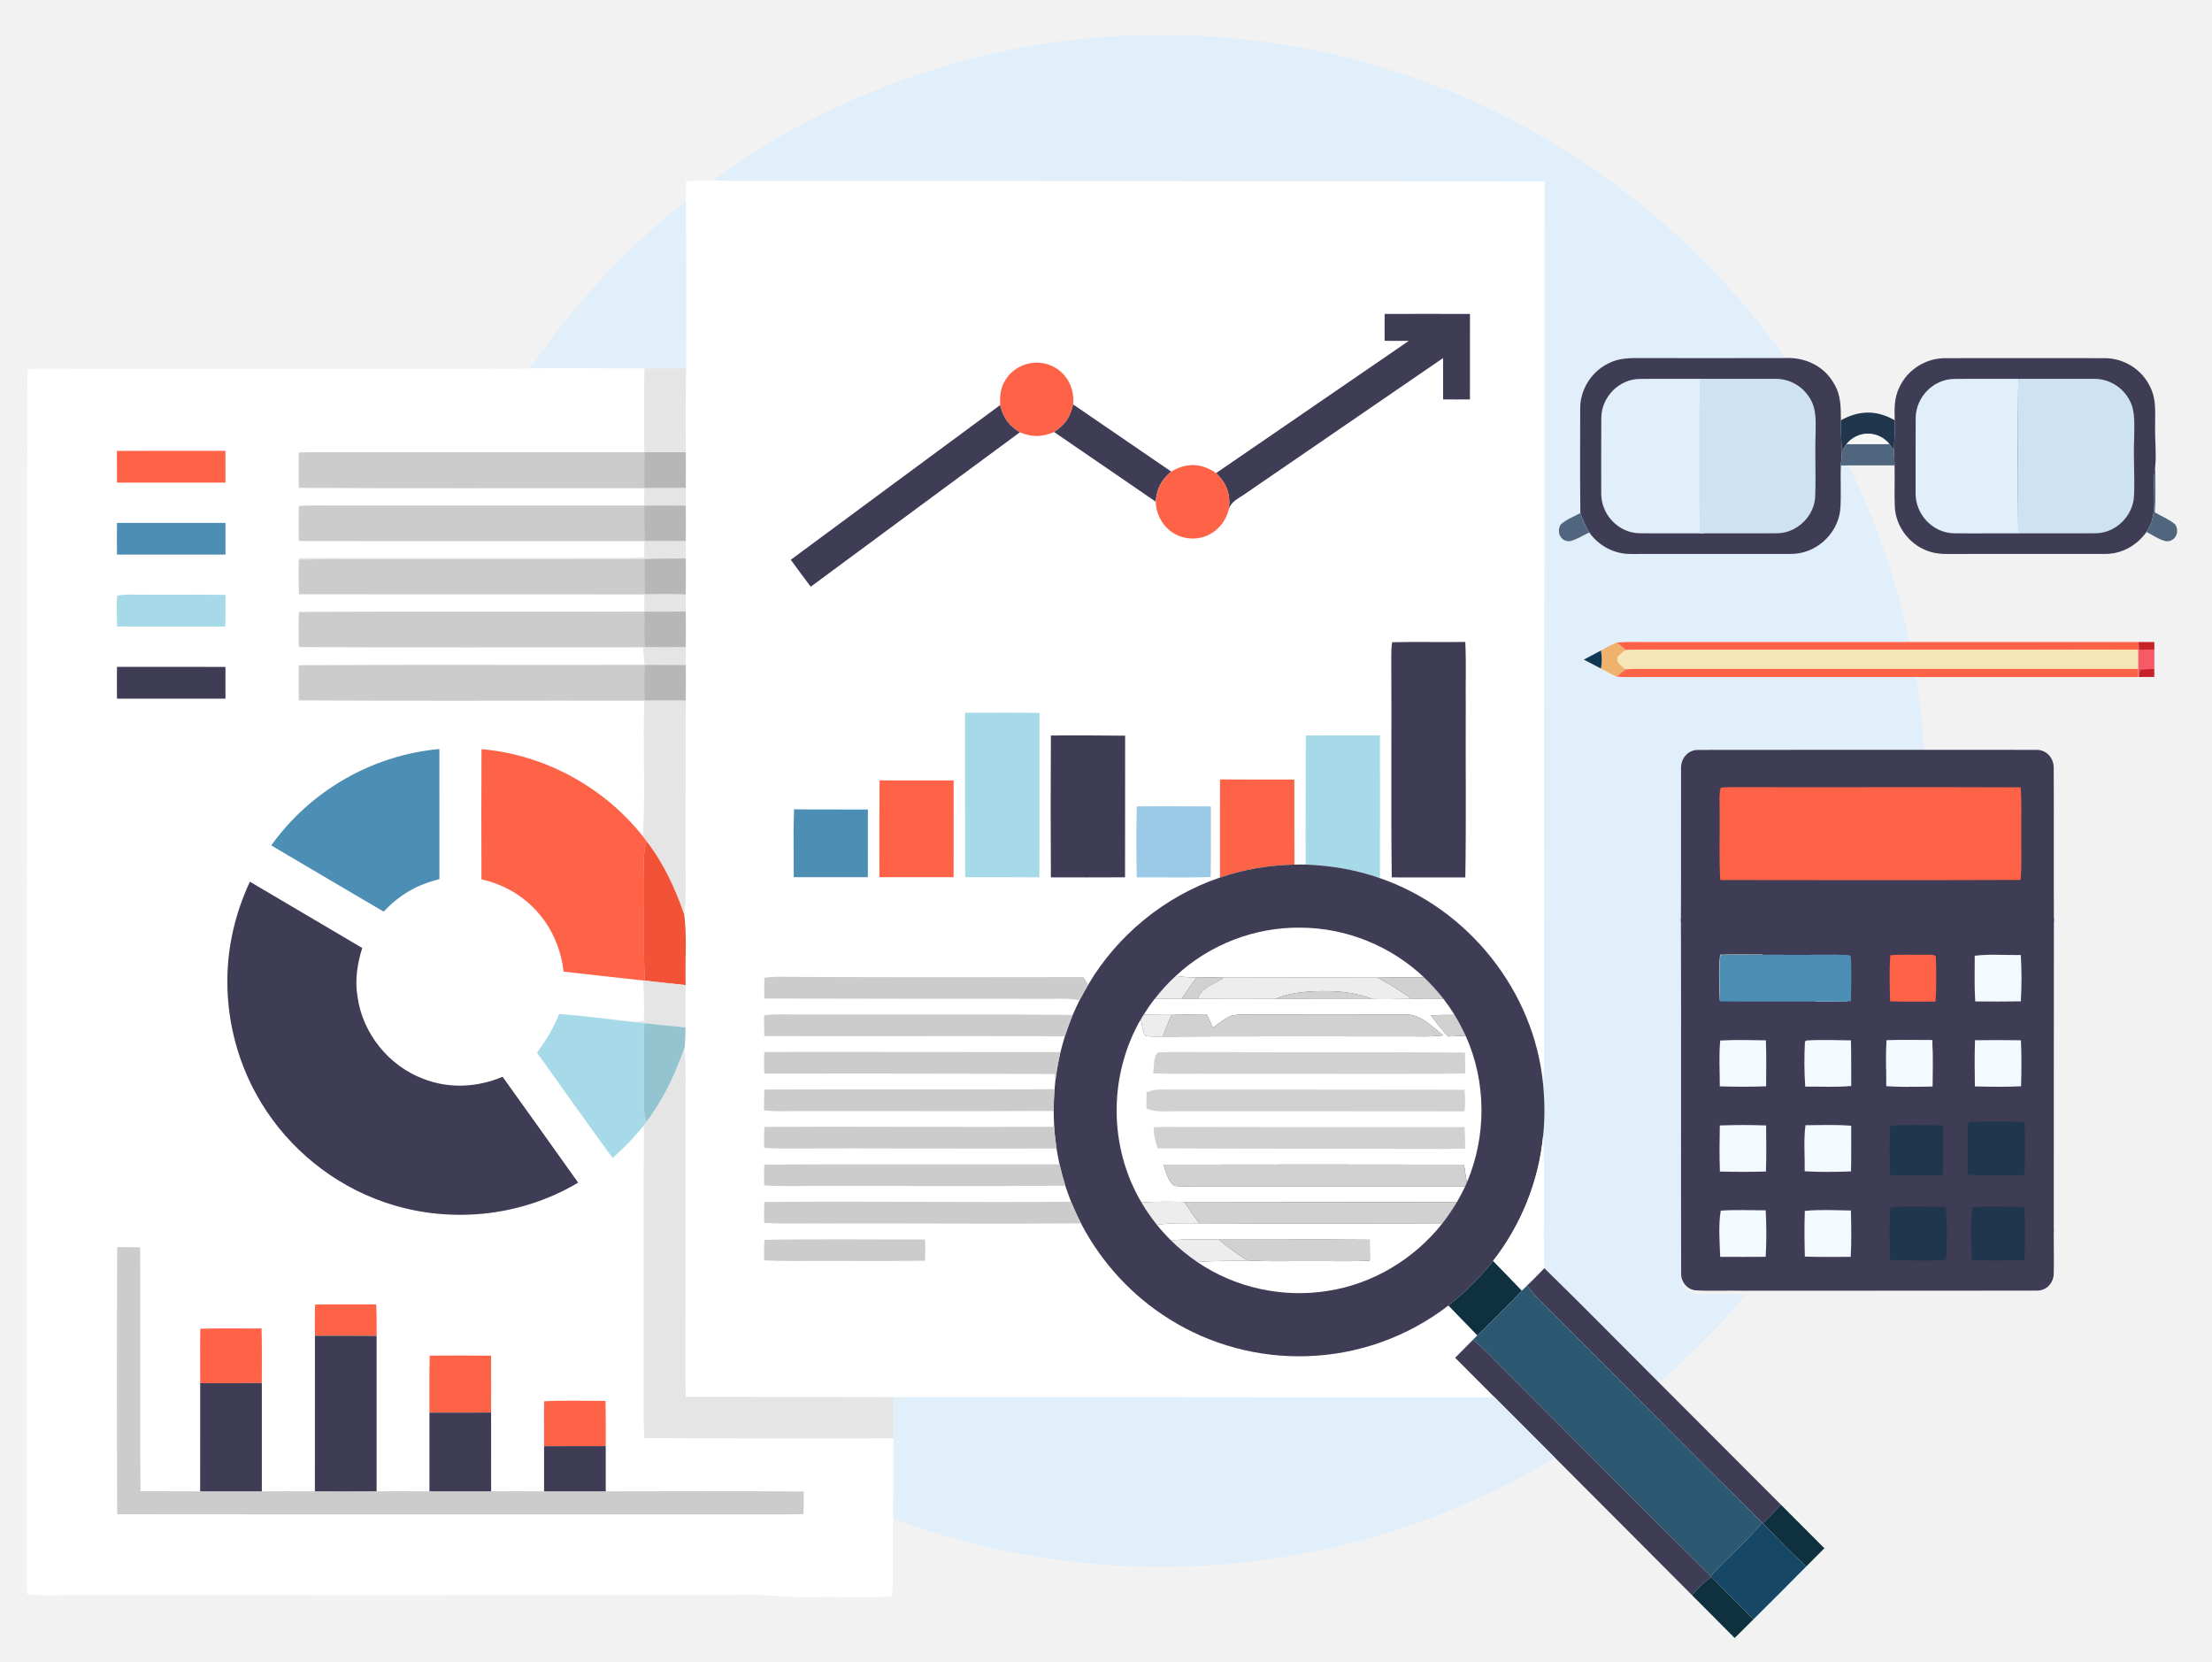 <?xml version="1.0" encoding="UTF-8"?>
<svg xmlns="http://www.w3.org/2000/svg" xmlns:xlink="http://www.w3.org/1999/xlink" width="201pt" height="151pt" viewBox="0 0 201 151" version="1.1">
<g id="surface1">
<rect x="0" y="0" width="201" height="151" style="fill:rgb(94.902%,94.902%,94.902%);fill-opacity:1;stroke:none;"/>
<path style=" stroke:none;fill-rule:nonzero;fill:rgb(88.235%,93.725%,98.039%);fill-opacity:1;" d="M 105.02 3.18 C 115.184 3.082 125.355 5.258 134.586 9.531 C 145.59 14.605 155.219 22.613 162.215 32.527 C 158.047 32.543 153.879 32.531 149.711 32.531 C 148.602 32.543 147.43 32.438 146.395 32.902 C 144.688 33.613 143.551 35.344 143.59 37.195 C 143.586 40.336 143.566 43.477 143.605 46.613 C 143.012 46.922 142.324 47.199 141.82 47.648 C 141.41 48.312 141.793 49.211 142.629 49.172 C 143.254 49.031 143.832 48.645 144.414 48.375 C 145.297 49.613 146.719 50.359 148.242 50.328 C 153.047 50.32 157.855 50.328 162.66 50.324 C 164.914 50.375 166.938 48.609 167.215 46.371 C 167.332 45.02 167.215 43.645 167.277 42.289 C 167.52 42.285 167.766 42.281 168.008 42.281 C 170.48 47.387 172.34 52.777 173.504 58.328 C 165.57 58.328 157.641 58.324 149.711 58.328 C 148.766 58.332 147.836 58.289 146.91 58.375 C 146.414 58.559 145.949 58.852 145.477 59.094 C 144.957 59.371 144.438 59.645 143.918 59.926 C 144.438 60.195 144.957 60.465 145.477 60.738 C 145.945 60.988 146.414 61.254 146.895 61.477 C 147.754 61.531 148.598 61.508 149.469 61.508 C 157.68 61.508 165.891 61.508 174.105 61.508 C 174.445 63.703 174.703 65.906 174.852 68.121 C 168.035 68.129 161.152 68.113 154.348 68.129 C 153.426 68.105 152.742 68.832 152.754 69.742 C 152.738 74.297 152.766 78.871 152.742 83.43 C 152.781 94.266 152.734 105.168 152.762 116.008 C 152.742 116.773 153.324 117.48 154.098 117.547 C 155.605 117.633 157.129 117.547 158.641 117.586 C 156.266 120.531 153.547 123.078 150.773 125.633 C 147.293 122.164 143.848 118.645 140.332 115.215 C 140.203 111.203 140.41 107.18 140.223 103.172 C 140.387 101.578 140.371 100.098 140.219 98.508 C 140.242 98.141 140.273 97.777 140.289 97.41 C 140.34 80.914 140.293 64.457 140.332 47.969 C 140.348 37.477 140.309 26.98 140.355 16.488 C 126.539 16.449 112.73 16.48 98.914 16.461 C 88.574 16.43 78.234 16.457 67.895 16.445 C 66.855 16.457 65.82 16.473 64.785 16.379 C 76.387 7.898 90.656 3.227 105.02 3.18 Z M 105.02 3.18 "/>
<path style=" stroke:none;fill-rule:nonzero;fill:rgb(100%,100%,100%);fill-opacity:1;" d="M 64.785 16.379 C 65.82 16.473 66.855 16.457 67.895 16.445 C 78.234 16.457 88.574 16.43 98.914 16.461 C 112.73 16.48 126.539 16.449 140.355 16.488 C 140.309 26.98 140.348 37.477 140.332 47.969 C 140.293 64.457 140.34 80.914 140.289 97.41 C 140.273 97.777 140.242 98.141 140.219 98.508 C 139.414 90.031 133.398 82.535 125.383 79.777 C 125.402 75.457 125.398 71.133 125.387 66.812 C 123.145 66.812 120.902 66.809 118.66 66.816 C 118.664 70.727 118.629 74.637 118.641 78.547 C 118.301 78.539 117.961 78.539 117.625 78.547 C 117.605 75.977 117.625 73.398 117.613 70.824 C 115.363 70.812 113.113 70.832 110.863 70.812 C 110.848 73.785 110.867 76.754 110.859 79.723 C 105.891 81.406 101.551 84.934 98.887 89.453 C 98.742 89.223 98.602 88.992 98.457 88.766 C 89.898 88.785 81.336 88.789 72.781 88.754 C 71.641 88.773 70.559 88.672 69.465 88.832 C 69.441 89.461 69.453 90.082 69.453 90.711 C 78.137 90.719 86.812 90.75 95.492 90.738 C 96.367 90.719 97.23 90.699 98.094 90.875 C 97.879 91.316 97.668 91.754 97.477 92.207 C 89.41 92.125 81.336 92.188 73.27 92.168 C 71.996 92.199 70.703 92.086 69.441 92.238 C 69.426 92.867 69.438 93.496 69.453 94.125 C 78.555 94.152 87.66 94.105 96.766 94.145 C 96.621 94.621 96.484 95.098 96.363 95.582 C 87.398 95.602 78.422 95.547 69.457 95.574 C 69.426 96.227 69.438 96.871 69.453 97.523 C 78.242 97.535 87.059 97.527 95.844 97.57 L 95.902 98.168 C 95.875 98.434 95.852 98.699 95.824 98.961 C 87.043 98.996 78.242 98.945 69.461 98.988 C 69.43 99.613 69.434 100.242 69.426 100.871 C 70.141 100.945 70.84 100.969 71.559 100.941 C 79.621 100.926 87.684 100.965 95.746 100.926 C 95.746 101.406 95.766 101.891 95.793 102.375 C 87.016 102.422 78.23 102.324 69.457 102.387 C 69.426 103.016 69.434 103.652 69.438 104.281 C 70.062 104.32 70.688 104.348 71.316 104.34 C 79.547 104.301 87.773 104.379 96.004 104.34 C 96.078 104.82 96.176 105.301 96.277 105.777 C 87.344 105.805 78.387 105.75 69.457 105.805 C 69.426 106.434 69.434 107.055 69.438 107.684 C 71.113 107.801 72.809 107.723 74.488 107.742 C 81.926 107.727 89.367 107.781 96.801 107.719 C 96.961 108.211 97.141 108.695 97.328 109.176 C 88.043 109.25 78.73 109.117 69.453 109.199 C 69.426 109.836 69.434 110.461 69.441 111.098 C 71.363 111.203 73.297 111.125 75.223 111.148 C 82.891 111.121 90.559 111.203 98.227 111.137 C 100.078 114.703 102.883 117.75 106.297 119.863 C 109.988 122.176 114.344 123.34 118.695 123.207 C 123.363 123.086 127.918 121.461 131.613 118.605 C 132.492 119.512 133.367 120.414 134.242 121.32 C 134.113 121.449 133.984 121.582 133.855 121.711 C 133.312 122.258 132.773 122.812 132.227 123.355 C 133.414 124.543 134.598 125.73 135.785 126.918 C 134.891 126.961 134 126.957 133.105 126.953 C 115.793 126.961 98.496 126.91 81.18 126.938 C 74.895 126.906 68.609 126.926 62.324 126.914 C 62.238 125.559 62.285 124.211 62.277 122.855 C 62.273 114.617 62.281 106.379 62.297 98.137 C 62.312 97.137 62.25 96.141 62.219 95.141 C 62.27 94.543 62.297 93.941 62.293 93.34 C 62.273 92.062 62.309 90.777 62.301 89.496 C 62.234 87.371 62.441 85.195 62.172 83.082 C 62.227 82.391 62.301 81.703 62.301 81.008 C 62.277 75.223 62.305 69.434 62.316 63.648 C 62.328 62.574 62.324 61.492 62.316 60.414 C 62.316 59.875 62.316 59.336 62.316 58.801 C 62.328 57.719 62.328 56.637 62.312 55.551 C 62.309 55.039 62.309 54.523 62.312 54.012 C 62.328 52.918 62.328 51.828 62.316 50.734 C 62.309 50.215 62.309 49.691 62.316 49.176 C 62.328 48.094 62.324 47.016 62.316 45.938 C 62.316 45.406 62.316 44.875 62.316 44.344 C 62.324 43.258 62.328 42.172 62.316 41.086 C 62.305 38.551 62.301 36.012 62.336 33.477 C 62.34 28.402 62.348 23.328 62.328 18.254 C 62.324 17.656 62.328 17.059 62.336 16.465 C 63.148 16.43 63.973 16.359 64.785 16.379 Z M 64.785 16.379 "/>
<path style=" stroke:none;fill-rule:nonzero;fill:rgb(88.235%,93.725%,98.039%);fill-opacity:1;" d="M 62.328 18.254 C 62.348 23.328 62.34 28.402 62.336 33.477 C 61.078 33.469 59.824 33.473 58.57 33.473 C 55.105 33.492 51.645 33.422 48.18 33.469 C 52.055 27.734 56.902 22.535 62.328 18.254 Z M 62.328 18.254 "/>
<path style=" stroke:none;fill-rule:nonzero;fill:rgb(24.706%,23.922%,33.725%);fill-opacity:1;" d="M 125.82 28.52 C 128.406 28.52 130.988 28.512 133.574 28.52 C 133.57 31.109 133.574 33.695 133.57 36.285 C 132.758 36.293 131.945 36.293 131.133 36.285 C 131.129 35.035 131.133 33.781 131.129 32.531 C 125.137 36.637 119.148 40.754 113.152 44.855 C 112.586 45.27 111.941 45.5 111.676 46.191 C 111.809 44.836 111.461 43.922 110.504 42.98 C 116.336 38.973 122.176 34.98 128.008 30.973 C 127.281 30.965 126.551 30.965 125.82 30.965 C 125.812 30.148 125.812 29.332 125.82 28.52 Z M 125.82 28.52 "/>
<path style=" stroke:none;fill-rule:nonzero;fill:rgb(24.706%,23.922%,33.725%);fill-opacity:1;" d="M 149.711 32.531 C 153.879 32.531 158.047 32.543 162.215 32.527 C 164.035 32.438 165.781 33.262 166.672 34.887 C 167.297 35.934 167.266 37.008 167.281 38.184 C 167.27 39.105 167.297 40.004 167.383 40.926 C 167.348 41.375 167.305 41.832 167.277 42.289 C 167.215 43.645 167.332 45.02 167.215 46.371 C 166.938 48.609 164.914 50.375 162.66 50.324 C 157.855 50.328 153.047 50.32 148.242 50.328 C 146.719 50.359 145.297 49.613 144.414 48.375 C 144.094 47.816 143.82 47.227 143.605 46.613 C 143.566 43.477 143.586 40.336 143.59 37.195 C 143.551 35.344 144.688 33.613 146.395 32.902 C 147.43 32.438 148.602 32.543 149.711 32.531 Z M 149.711 32.531 "/>
<path style=" stroke:none;fill-rule:nonzero;fill:rgb(24.706%,23.922%,33.725%);fill-opacity:1;" d="M 176.812 32.539 C 181.617 32.531 186.434 32.531 191.234 32.539 C 193.016 32.535 194.68 33.586 195.414 35.215 C 195.953 36.344 195.82 37.453 195.832 38.668 C 195.801 39.891 195.953 41.09 195.848 42.309 C 195.469 44.484 196.25 46.57 195.047 48.328 C 194.168 49.57 192.773 50.348 191.238 50.324 C 186.844 50.328 182.438 50.32 178.043 50.328 C 176.992 50.316 176.027 50.418 175.039 50.004 C 173.418 49.363 172.25 47.766 172.176 46.016 C 172.129 44.773 172.184 43.527 172.156 42.281 C 172.145 41.824 172.121 41.363 172.094 40.906 C 172.141 39.996 172.203 39.09 172.168 38.176 C 172.141 37.121 172.113 36.145 172.598 35.172 C 173.359 33.551 175.023 32.516 176.812 32.539 Z M 176.812 32.539 "/>
<path style=" stroke:none;fill-rule:nonzero;fill:rgb(100%,38.824%,27.843%);fill-opacity:1;" d="M 95.387 33.164 C 96.863 33.73 97.66 35.188 97.52 36.746 C 97.254 37.926 96.781 38.59 95.785 39.25 C 94.695 39.719 93.762 39.73 92.668 39.277 C 91.648 38.648 91.164 37.969 90.875 36.805 C 90.852 36.055 90.891 35.344 91.27 34.676 C 92.051 33.223 93.844 32.57 95.387 33.164 Z M 95.387 33.164 "/>
<path style=" stroke:none;fill-rule:nonzero;fill:rgb(100%,100%,100%);fill-opacity:1;" d="M 2.512 33.559 C 3.637 33.441 4.734 33.492 5.863 33.492 C 18.805 33.492 31.75 33.5 44.695 33.492 C 45.855 33.504 47.02 33.508 48.18 33.469 C 51.645 33.422 55.105 33.492 58.57 33.473 C 58.512 36.008 58.535 38.547 58.551 41.082 C 48.48 41.082 38.402 41.082 28.332 41.082 C 27.941 41.086 27.551 41.102 27.156 41.113 C 27.145 42.184 27.145 43.25 27.156 44.32 C 37.617 44.387 48.09 44.328 58.551 44.352 C 58.551 44.875 58.547 45.402 58.543 45.93 C 49.043 45.926 39.539 45.93 30.039 45.93 C 29.078 45.918 28.117 45.918 27.156 45.957 C 27.145 47.023 27.145 48.086 27.156 49.148 C 37.625 49.172 48.098 49.141 58.566 49.164 C 58.555 49.656 58.547 50.145 58.539 50.637 C 57.098 50.758 55.664 50.688 54.219 50.699 C 45.219 50.707 36.168 50.688 27.176 50.707 L 27.164 50.848 C 27.125 51.887 27.148 52.945 27.168 53.988 C 37.633 54 48.098 53.977 58.562 54 C 58.559 54.523 58.555 55.043 58.555 55.562 C 48.102 55.598 37.617 55.543 27.164 55.594 C 27.125 56.652 27.152 57.719 27.156 58.781 C 37.582 58.84 48.02 58.801 58.445 58.801 C 58.492 59.336 58.535 59.871 58.574 60.406 C 48.105 60.434 37.625 60.375 27.156 60.438 C 27.145 61.5 27.145 62.562 27.156 63.625 C 37.617 63.688 48.09 63.629 58.555 63.652 C 58.414 67.766 58.648 71.898 58.434 76 C 54.871 71.492 49.477 68.551 43.754 68.062 C 43.73 72.004 43.738 75.945 43.75 79.883 C 45.801 80.344 47.66 81.43 49.008 83.051 C 50.266 84.531 50.984 86.355 51.219 88.273 C 53.629 88.555 56.043 88.805 58.453 89.074 C 58.531 90.309 58.543 91.523 58.516 92.762 C 58.215 92.793 57.918 92.824 57.621 92.855 C 55.348 92.605 53.078 92.289 50.801 92.121 C 50.312 93.434 49.609 94.508 48.801 95.637 C 51.09 98.82 53.344 102.035 55.66 105.199 C 56.699 104.297 57.656 103.301 58.516 102.23 C 58.484 110.816 58.516 119.406 58.5 127.996 C 58.484 128.883 58.496 129.762 58.562 130.645 C 66.102 130.684 73.648 130.672 81.188 130.668 C 81.188 133.102 81.168 135.535 81.16 137.969 C 81.035 140.332 81.223 142.703 81.055 145.062 C 78.543 145.137 76.027 145.059 73.512 145.094 C 71.633 145.16 69.777 144.828 67.895 144.91 C 47.629 144.922 27.352 144.914 7.082 144.914 C 5.543 144.898 4.016 144.977 2.477 144.867 C 2.441 144.059 2.426 143.246 2.438 142.434 C 2.457 109.309 2.465 76.199 2.461 43.074 C 2.516 39.902 2.414 36.727 2.512 33.559 Z M 2.512 33.559 "/>
<path style=" stroke:none;fill-rule:nonzero;fill:rgb(89.804%,89.804%,89.804%);fill-opacity:1;" d="M 58.57 33.473 C 59.824 33.473 61.078 33.469 62.336 33.477 C 62.301 36.012 62.305 38.551 62.316 41.086 C 61.062 41.082 59.809 41.086 58.551 41.082 C 58.535 38.547 58.512 36.008 58.57 33.473 Z M 58.57 33.473 "/>
<path style=" stroke:none;fill-rule:nonzero;fill:rgb(88.235%,93.725%,98.039%);fill-opacity:1;" d="M 148.973 34.426 C 150.922 34.402 152.875 34.426 154.824 34.418 C 154.766 39.09 154.777 43.781 154.82 48.453 C 152.871 48.445 150.922 48.473 148.973 48.445 C 147.039 48.414 145.469 46.715 145.5 44.789 C 145.5 42.504 145.488 40.215 145.508 37.93 C 145.539 36.062 147.105 34.457 148.973 34.426 Z M 148.973 34.426 "/>
<path style=" stroke:none;fill-rule:nonzero;fill:rgb(80.784%,88.627%,94.902%);fill-opacity:1;" d="M 154.449 34.418 C 156.734 34.418 159.02 34.414 161.305 34.418 C 162.668 34.391 163.945 35.164 164.57 36.375 C 165.074 37.293 164.98 38.391 164.98 39.402 C 164.91 41.285 165.016 43.16 164.945 45.039 C 164.922 46.828 163.328 48.402 161.555 48.445 C 159.188 48.473 156.812 48.445 154.441 48.453 C 154.402 43.781 154.391 39.09 154.449 34.418 Z M 154.449 34.418 "/>
<path style=" stroke:none;fill-rule:nonzero;fill:rgb(88.235%,93.725%,98.039%);fill-opacity:1;" d="M 177.551 34.426 C 179.5 34.402 181.449 34.426 183.398 34.418 C 183.344 39.09 183.352 43.781 183.395 48.453 C 181.445 48.445 179.496 48.473 177.547 48.449 C 175.609 48.414 174.043 46.719 174.066 44.789 C 174.07 42.504 174.059 40.215 174.074 37.93 C 174.117 36.062 175.676 34.457 177.551 34.426 Z M 177.551 34.426 "/>
<path style=" stroke:none;fill-rule:nonzero;fill:rgb(80.784%,88.627%,94.902%);fill-opacity:1;" d="M 183.398 34.418 C 185.684 34.418 187.969 34.414 190.258 34.418 C 191.617 34.391 192.895 35.168 193.516 36.375 C 194.074 37.379 193.922 38.773 193.926 39.891 C 193.848 41.609 193.996 43.324 193.914 45.039 C 193.84 46.836 192.305 48.391 190.504 48.445 C 188.137 48.473 185.762 48.445 183.395 48.453 C 183.352 43.781 183.344 39.09 183.398 34.418 Z M 183.398 34.418 "/>
<path style=" stroke:none;fill-rule:nonzero;fill:rgb(24.706%,23.922%,33.725%);fill-opacity:1;" d="M 90.875 36.805 C 91.164 37.969 91.648 38.648 92.668 39.277 C 86.328 43.945 80 48.629 73.668 53.305 C 73.059 52.496 72.457 51.676 71.855 50.855 C 78.191 46.16 84.539 41.488 90.875 36.805 Z M 90.875 36.805 "/>
<path style=" stroke:none;fill-rule:nonzero;fill:rgb(24.706%,23.922%,33.725%);fill-opacity:1;" d="M 97.52 36.746 C 100.488 38.777 103.461 40.812 106.43 42.844 C 105.516 43.613 105.117 44.383 105.016 45.578 C 101.945 43.461 98.859 41.359 95.785 39.25 C 96.781 38.59 97.254 37.926 97.52 36.746 Z M 97.52 36.746 "/>
<path style=" stroke:none;fill-rule:nonzero;fill:rgb(12.549%,21.176%,30.196%);fill-opacity:1;" d="M 172.168 38.176 C 172.203 39.09 172.141 39.996 172.094 40.906 C 171.965 40.719 171.832 40.535 171.695 40.355 C 170.676 39.09 168.797 39.09 167.781 40.355 C 167.645 40.543 167.516 40.73 167.383 40.926 C 167.297 40.004 167.27 39.105 167.281 38.184 C 168.934 37.258 170.516 37.242 172.168 38.176 Z M 172.168 38.176 "/>
<path style=" stroke:none;fill-rule:nonzero;fill:rgb(96.863%,96.863%,96.863%);fill-opacity:1;" d="M 171.695 40.355 C 170.391 40.359 169.086 40.359 167.781 40.355 C 168.797 39.09 170.676 39.09 171.695 40.355 Z M 171.695 40.355 "/>
<path style=" stroke:none;fill-rule:nonzero;fill:rgb(31.373%,40%,49.412%);fill-opacity:1;" d="M 167.781 40.355 C 169.086 40.359 170.391 40.359 171.695 40.355 C 171.832 40.535 171.965 40.719 172.094 40.906 C 172.121 41.363 172.145 41.824 172.156 42.281 C 170.773 42.281 169.391 42.277 168.008 42.281 C 167.766 42.281 167.52 42.285 167.277 42.289 C 167.305 41.832 167.348 41.375 167.383 40.926 C 167.516 40.73 167.645 40.543 167.781 40.355 Z M 167.781 40.355 "/>
<path style=" stroke:none;fill-rule:nonzero;fill:rgb(100%,38.824%,27.843%);fill-opacity:1;" d="M 20.484 40.953 C 20.492 41.918 20.492 42.883 20.488 43.844 C 17.199 43.848 13.914 43.848 10.629 43.844 C 10.625 42.883 10.625 41.922 10.621 40.965 C 13.91 40.945 17.199 40.961 20.484 40.953 Z M 20.484 40.953 "/>
<path style=" stroke:none;fill-rule:nonzero;fill:rgb(80%,80%,80%);fill-opacity:1;" d="M 27.156 41.113 C 27.551 41.102 27.941 41.086 28.332 41.082 C 38.402 41.082 48.48 41.082 58.551 41.082 C 58.543 42.168 58.539 43.262 58.551 44.352 C 48.09 44.328 37.617 44.387 27.156 44.32 C 27.145 43.25 27.145 42.184 27.156 41.113 Z M 27.156 41.113 "/>
<path style=" stroke:none;fill-rule:nonzero;fill:rgb(71.765%,71.765%,71.765%);fill-opacity:1;" d="M 58.551 41.082 C 59.809 41.086 61.062 41.082 62.316 41.086 C 62.328 42.172 62.324 43.258 62.316 44.344 C 61.062 44.352 59.805 44.348 58.551 44.352 C 58.539 43.262 58.543 42.168 58.551 41.082 Z M 58.551 41.082 "/>
<path style=" stroke:none;fill-rule:nonzero;fill:rgb(100%,38.824%,27.843%);fill-opacity:1;" d="M 110.504 42.98 C 111.461 43.922 111.809 44.836 111.676 46.191 C 111.305 47.836 109.895 49.02 108.191 48.918 C 106.395 48.828 105.078 47.352 105.016 45.578 C 105.117 44.383 105.516 43.613 106.43 42.844 C 107.797 42.008 109.195 42.062 110.504 42.98 Z M 110.504 42.98 "/>
<path style=" stroke:none;fill-rule:nonzero;fill:rgb(31.373%,40%,49.412%);fill-opacity:1;" d="M 195.848 42.309 C 195.84 43.723 195.902 45.133 195.805 46.547 C 196.414 46.906 197.121 47.184 197.656 47.645 C 198.098 48.305 197.672 49.219 196.848 49.176 C 196.215 49.051 195.625 48.617 195.047 48.328 C 196.25 46.57 195.469 44.484 195.848 42.309 Z M 195.848 42.309 "/>
<path style=" stroke:none;fill-rule:nonzero;fill:rgb(89.804%,89.804%,89.804%);fill-opacity:1;" d="M 58.551 44.352 C 59.805 44.348 61.062 44.352 62.316 44.344 C 62.316 44.875 62.316 45.406 62.316 45.938 C 61.059 45.918 59.801 45.926 58.543 45.93 C 58.547 45.402 58.551 44.875 58.551 44.352 Z M 58.551 44.352 "/>
<path style=" stroke:none;fill-rule:nonzero;fill:rgb(80%,80%,80%);fill-opacity:1;" d="M 27.156 45.957 C 28.117 45.918 29.078 45.918 30.039 45.93 C 39.539 45.93 49.043 45.926 58.543 45.93 C 58.539 47.008 58.539 48.086 58.566 49.164 C 48.098 49.141 37.625 49.172 27.156 49.148 C 27.145 48.086 27.145 47.023 27.156 45.957 Z M 27.156 45.957 "/>
<path style=" stroke:none;fill-rule:nonzero;fill:rgb(71.765%,71.765%,71.765%);fill-opacity:1;" d="M 58.543 45.93 C 59.801 45.926 61.059 45.918 62.316 45.938 C 62.324 47.016 62.328 48.094 62.316 49.176 C 61.062 49.156 59.816 49.156 58.566 49.164 C 58.539 48.086 58.539 47.008 58.543 45.93 Z M 58.543 45.93 "/>
<path style=" stroke:none;fill-rule:nonzero;fill:rgb(31.373%,40%,49.412%);fill-opacity:1;" d="M 143.605 46.613 C 143.82 47.227 144.094 47.816 144.414 48.375 C 143.832 48.645 143.254 49.031 142.629 49.172 C 141.793 49.211 141.41 48.312 141.82 47.648 C 142.324 47.199 143.012 46.922 143.605 46.613 Z M 143.605 46.613 "/>
<path style=" stroke:none;fill-rule:nonzero;fill:rgb(29.804%,55.686%,70.588%);fill-opacity:1;" d="M 10.629 47.504 C 13.918 47.504 17.199 47.504 20.488 47.504 C 20.492 48.465 20.492 49.422 20.488 50.383 C 17.199 50.387 13.918 50.383 10.629 50.383 C 10.621 49.422 10.621 48.465 10.629 47.504 Z M 10.629 47.504 "/>
<path style=" stroke:none;fill-rule:nonzero;fill:rgb(89.804%,89.804%,89.804%);fill-opacity:1;" d="M 58.566 49.164 C 59.816 49.156 61.062 49.156 62.316 49.176 C 62.309 49.691 62.309 50.215 62.316 50.734 C 61.059 50.758 59.801 50.73 58.547 50.785 C 50.023 50.832 41.492 50.793 32.973 50.805 C 31.035 50.82 29.098 50.77 27.164 50.848 L 27.176 50.707 C 36.168 50.688 45.219 50.707 54.219 50.699 C 55.664 50.688 57.098 50.758 58.539 50.637 C 58.547 50.145 58.555 49.656 58.566 49.164 Z M 58.566 49.164 "/>
<path style=" stroke:none;fill-rule:nonzero;fill:rgb(71.765%,71.765%,71.765%);fill-opacity:1;" d="M 62.316 50.734 C 62.328 51.828 62.328 52.918 62.312 54.012 C 61.062 53.98 59.812 53.984 58.562 54 C 58.543 52.93 58.535 51.859 58.547 50.785 C 59.801 50.73 61.059 50.758 62.316 50.734 Z M 62.316 50.734 "/>
<path style=" stroke:none;fill-rule:nonzero;fill:rgb(80%,80%,80%);fill-opacity:1;" d="M 27.164 50.848 C 29.098 50.77 31.035 50.82 32.973 50.805 C 41.492 50.793 50.023 50.832 58.547 50.785 C 58.535 51.859 58.543 52.93 58.562 54 C 48.098 53.977 37.633 54 27.168 53.988 C 27.148 52.945 27.125 51.887 27.164 50.848 Z M 27.164 50.848 "/>
<path style=" stroke:none;fill-rule:nonzero;fill:rgb(65.098%,85.49%,91.373%);fill-opacity:1;" d="M 10.641 54.113 C 11.148 54.012 11.695 54.016 12.211 54.02 C 14.969 54.051 17.727 54 20.48 54.043 C 20.5 55.004 20.5 55.965 20.473 56.922 C 17.191 56.914 13.91 56.934 10.633 56.914 C 10.637 55.98 10.578 55.043 10.641 54.113 Z M 10.641 54.113 "/>
<path style=" stroke:none;fill-rule:nonzero;fill:rgb(89.804%,89.804%,89.804%);fill-opacity:1;" d="M 58.562 54 C 59.812 53.984 61.062 53.98 62.312 54.012 C 62.309 54.523 62.309 55.039 62.312 55.551 C 61.059 55.578 59.809 55.57 58.555 55.562 C 58.555 55.043 58.559 54.523 58.562 54 Z M 58.562 54 "/>
<path style=" stroke:none;fill-rule:nonzero;fill:rgb(80%,80%,80%);fill-opacity:1;" d="M 27.164 55.594 C 37.617 55.543 48.102 55.598 58.555 55.562 C 58.535 56.645 58.531 57.723 58.57 58.801 L 58.445 58.801 C 48.02 58.801 37.582 58.84 27.156 58.781 C 27.152 57.719 27.125 56.652 27.164 55.594 Z M 27.164 55.594 "/>
<path style=" stroke:none;fill-rule:nonzero;fill:rgb(71.765%,71.765%,71.765%);fill-opacity:1;" d="M 58.555 55.562 C 59.809 55.57 61.059 55.578 62.312 55.551 C 62.328 56.637 62.328 57.719 62.316 58.801 C 61.07 58.816 59.82 58.812 58.57 58.801 C 58.531 57.723 58.535 56.645 58.555 55.562 Z M 58.555 55.562 "/>
<path style=" stroke:none;fill-rule:nonzero;fill:rgb(24.706%,23.922%,33.725%);fill-opacity:1;" d="M 126.5 58.344 C 128.711 58.293 130.934 58.352 133.148 58.32 C 133.242 60.25 133.164 62.188 133.191 64.121 C 133.164 69.316 133.238 74.52 133.152 79.715 C 130.922 79.707 128.695 79.711 126.465 79.711 C 126.383 73.051 126.465 66.379 126.422 59.715 C 126.422 59.262 126.426 58.793 126.5 58.344 Z M 126.5 58.344 "/>
<path style=" stroke:none;fill-rule:nonzero;fill:rgb(93.725%,69.804%,42.745%);fill-opacity:1;" d="M 146.91 58.375 C 147.195 58.598 147.461 58.828 147.734 59.059 C 147.473 59.246 147.16 59.449 146.988 59.73 C 146.844 60.238 147.414 60.508 147.715 60.805 C 147.434 61.016 147.168 61.25 146.895 61.477 C 146.414 61.254 145.945 60.988 145.477 60.738 C 145.582 60.164 145.574 59.672 145.477 59.094 C 145.949 58.852 146.414 58.559 146.91 58.375 Z M 146.91 58.375 "/>
<path style=" stroke:none;fill-rule:nonzero;fill:rgb(100%,38.824%,27.843%);fill-opacity:1;" d="M 146.91 58.375 C 147.836 58.289 148.766 58.332 149.711 58.328 C 157.641 58.324 165.57 58.328 173.504 58.328 C 180.441 58.328 187.383 58.32 194.324 58.328 C 194.336 58.559 194.344 58.781 194.355 59.012 L 194.293 59.012 C 180.008 59.051 165.711 59.02 151.422 59.031 C 150.191 59.035 148.961 59 147.734 59.059 C 147.461 58.828 147.195 58.598 146.91 58.375 Z M 146.91 58.375 "/>
<path style=" stroke:none;fill-rule:nonzero;fill:rgb(77.647%,13.333%,16.078%);fill-opacity:1;" d="M 194.324 58.328 C 194.805 58.328 195.281 58.328 195.762 58.328 L 195.762 59.012 C 195.293 59.008 194.824 59.008 194.355 59.012 C 194.344 58.781 194.336 58.559 194.324 58.328 Z M 194.324 58.328 "/>
<path style=" stroke:none;fill-rule:nonzero;fill:rgb(89.804%,89.804%,89.804%);fill-opacity:1;" d="M 58.445 58.801 L 58.57 58.801 C 59.82 58.812 61.07 58.816 62.316 58.801 C 62.316 59.336 62.316 59.875 62.316 60.414 C 61.07 60.41 59.82 60.414 58.574 60.406 C 58.535 59.871 58.492 59.336 58.445 58.801 Z M 58.445 58.801 "/>
<path style=" stroke:none;fill-rule:nonzero;fill:rgb(96.471%,90.196%,71.373%);fill-opacity:1;" d="M 147.734 59.059 C 148.961 59 150.191 59.035 151.422 59.031 C 165.711 59.02 180.008 59.051 194.293 59.012 C 194.305 59.598 194.309 60.184 194.297 60.773 C 179.598 60.777 164.902 60.773 150.199 60.773 C 149.375 60.781 148.539 60.746 147.715 60.805 C 147.414 60.508 146.844 60.238 146.988 59.73 C 147.16 59.449 147.473 59.246 147.734 59.059 Z M 147.734 59.059 "/>
<path style=" stroke:none;fill-rule:nonzero;fill:rgb(97.255%,34.902%,40.392%);fill-opacity:1;" d="M 194.293 59.012 L 194.355 59.012 C 194.824 59.008 195.293 59.008 195.762 59.012 C 195.766 59.598 195.766 60.188 195.762 60.773 C 195.32 60.785 194.883 60.793 194.441 60.805 C 194.414 61.035 194.391 61.27 194.363 61.504 L 194.277 61.504 C 194.285 61.262 194.293 61.016 194.297 60.773 C 194.309 60.184 194.305 59.598 194.293 59.012 Z M 194.293 59.012 "/>
<path style=" stroke:none;fill-rule:nonzero;fill:rgb(6.275%,21.569%,32.941%);fill-opacity:1;" d="M 145.477 59.094 C 145.574 59.672 145.582 60.164 145.477 60.738 C 144.957 60.465 144.438 60.195 143.918 59.926 C 144.438 59.645 144.957 59.371 145.477 59.094 Z M 145.477 59.094 "/>
<path style=" stroke:none;fill-rule:nonzero;fill:rgb(80%,80%,80%);fill-opacity:1;" d="M 27.156 60.438 C 37.625 60.375 48.105 60.434 58.574 60.406 C 58.527 61.488 58.535 62.57 58.555 63.652 C 48.09 63.629 37.617 63.688 27.156 63.625 C 27.145 62.562 27.145 61.5 27.156 60.438 Z M 27.156 60.438 "/>
<path style=" stroke:none;fill-rule:nonzero;fill:rgb(71.765%,71.765%,71.765%);fill-opacity:1;" d="M 58.574 60.406 C 59.82 60.414 61.07 60.41 62.316 60.414 C 62.324 61.492 62.328 62.574 62.316 63.648 C 61.062 63.652 59.809 63.648 58.555 63.652 C 58.535 62.57 58.527 61.488 58.574 60.406 Z M 58.574 60.406 "/>
<path style=" stroke:none;fill-rule:nonzero;fill:rgb(24.706%,23.922%,33.725%);fill-opacity:1;" d="M 10.629 60.586 C 13.918 60.582 17.199 60.578 20.488 60.59 C 20.492 61.547 20.492 62.508 20.488 63.473 C 17.199 63.48 13.918 63.477 10.629 63.473 C 10.621 62.508 10.621 61.547 10.629 60.586 Z M 10.629 60.586 "/>
<path style=" stroke:none;fill-rule:nonzero;fill:rgb(100%,38.824%,27.843%);fill-opacity:1;" d="M 147.715 60.805 C 148.539 60.746 149.375 60.781 150.199 60.773 C 164.902 60.773 179.598 60.777 194.297 60.773 C 194.293 61.016 194.285 61.262 194.277 61.504 C 187.555 61.512 180.828 61.504 174.105 61.508 C 165.891 61.508 157.68 61.508 149.469 61.508 C 148.598 61.508 147.754 61.531 146.895 61.477 C 147.168 61.25 147.434 61.016 147.715 60.805 Z M 147.715 60.805 "/>
<path style=" stroke:none;fill-rule:nonzero;fill:rgb(77.647%,13.333%,16.078%);fill-opacity:1;" d="M 194.441 60.805 C 194.883 60.793 195.32 60.785 195.762 60.773 C 195.758 61.016 195.758 61.258 195.754 61.5 C 195.289 61.5 194.824 61.504 194.363 61.504 C 194.391 61.27 194.414 61.035 194.441 60.805 Z M 194.441 60.805 "/>
<path style=" stroke:none;fill-rule:nonzero;fill:rgb(89.804%,89.804%,89.804%);fill-opacity:1;" d="M 58.555 63.652 C 59.809 63.648 61.062 63.652 62.316 63.648 C 62.305 69.434 62.277 75.223 62.301 81.008 C 62.301 81.703 62.227 82.391 62.172 83.082 C 61.348 80.699 60.305 78.434 58.758 76.43 C 58.648 76.285 58.543 76.145 58.434 76 C 58.648 71.898 58.414 67.766 58.555 63.652 Z M 58.555 63.652 "/>
<path style=" stroke:none;fill-rule:nonzero;fill:rgb(65.098%,85.49%,91.373%);fill-opacity:1;" d="M 87.695 64.754 C 89.949 64.754 92.207 64.723 94.461 64.77 C 94.438 69.75 94.469 74.727 94.445 79.703 C 92.195 79.699 89.949 79.684 87.703 79.691 C 87.688 74.711 87.699 69.734 87.695 64.754 Z M 87.695 64.754 "/>
<path style=" stroke:none;fill-rule:nonzero;fill:rgb(24.706%,23.922%,33.725%);fill-opacity:1;" d="M 95.492 66.82 C 97.738 66.793 99.988 66.82 102.238 66.836 C 102.23 71.125 102.242 75.418 102.23 79.703 C 99.984 79.715 97.738 79.711 95.492 79.711 C 95.465 75.418 95.465 71.117 95.492 66.82 Z M 95.492 66.82 "/>
<path style=" stroke:none;fill-rule:nonzero;fill:rgb(65.098%,85.49%,91.373%);fill-opacity:1;" d="M 118.66 66.816 C 120.902 66.809 123.145 66.812 125.387 66.812 C 125.398 71.133 125.402 75.457 125.383 79.777 C 123.215 79.016 120.938 78.625 118.641 78.547 C 118.629 74.637 118.664 70.727 118.66 66.816 Z M 118.66 66.816 "/>
<path style=" stroke:none;fill-rule:nonzero;fill:rgb(29.804%,55.686%,70.588%);fill-opacity:1;" d="M 39.926 68.047 C 39.934 71.988 39.926 75.93 39.93 79.871 C 37.859 80.383 36.328 81.277 34.859 82.82 C 31.453 80.824 28.051 78.812 24.648 76.805 C 28.207 71.832 33.84 68.598 39.926 68.047 Z M 39.926 68.047 "/>
<path style=" stroke:none;fill-rule:nonzero;fill:rgb(100%,38.824%,27.843%);fill-opacity:1;" d="M 43.754 68.062 C 49.477 68.551 54.871 71.492 58.434 76 C 58.543 76.145 58.648 76.285 58.758 76.43 C 58.57 77.062 58.484 77.652 58.508 78.312 C 58.574 81.906 58.453 85.5 58.574 89.086 L 58.453 89.074 C 56.043 88.805 53.629 88.555 51.219 88.273 C 50.984 86.355 50.266 84.531 49.008 83.051 C 47.66 81.43 45.801 80.344 43.75 79.883 C 43.738 75.945 43.73 72.004 43.754 68.062 Z M 43.754 68.062 "/>
<path style=" stroke:none;fill-rule:nonzero;fill:rgb(24.706%,23.922%,33.725%);fill-opacity:1;" d="M 154.332 68.129 C 161.074 68.113 167.895 68.129 174.645 68.121 C 178.113 68.125 181.598 68.113 185.066 68.125 C 185.957 68.109 186.633 68.871 186.617 69.777 C 186.641 74.422 186.609 79.098 186.633 83.746 C 176.809 83.73 166.988 83.715 157.164 83.742 C 155.691 83.75 154.215 83.734 152.742 83.75 C 152.766 79.098 152.738 74.426 152.754 69.777 C 152.742 68.848 153.422 68.105 154.332 68.129 Z M 154.332 68.129 "/>
<path style=" stroke:none;fill-rule:nonzero;fill:rgb(100%,38.824%,27.843%);fill-opacity:1;" d="M 110.863 70.812 C 113.113 70.832 115.363 70.812 117.613 70.824 C 117.625 73.398 117.605 75.977 117.625 78.547 C 115.32 78.598 113.039 78.977 110.859 79.723 C 110.867 76.754 110.848 73.785 110.863 70.812 Z M 110.863 70.812 "/>
<path style=" stroke:none;fill-rule:nonzero;fill:rgb(100%,38.824%,27.843%);fill-opacity:1;" d="M 79.922 70.902 C 82.164 70.895 84.41 70.895 86.656 70.902 C 86.656 73.832 86.66 76.762 86.652 79.691 C 84.402 79.691 82.156 79.691 79.91 79.691 C 79.902 76.762 79.895 73.832 79.922 70.902 Z M 79.922 70.902 "/>
<path style=" stroke:none;fill-rule:nonzero;fill:rgb(100%,38.824%,27.843%);fill-opacity:1;" d="M 156.363 71.555 C 156.828 71.508 157.305 71.512 157.773 71.512 C 166.383 71.535 174.996 71.492 183.605 71.531 C 183.734 72.898 183.648 74.246 183.672 75.621 C 183.648 77.066 183.73 78.512 183.613 79.941 C 174.516 79.977 165.414 79.961 156.32 79.949 C 156.188 77.863 156.293 75.758 156.258 73.664 C 156.281 72.98 156.172 72.215 156.363 71.555 Z M 156.363 71.555 "/>
<path style=" stroke:none;fill-rule:nonzero;fill:rgb(60.392%,79.216%,90.196%);fill-opacity:1;" d="M 103.293 73.254 C 105.539 73.254 107.781 73.242 110.027 73.262 C 110.035 75.398 110.043 77.535 110.012 79.672 C 107.777 79.758 105.531 79.691 103.293 79.707 C 103.25 77.562 103.246 75.398 103.293 73.254 Z M 103.293 73.254 "/>
<path style=" stroke:none;fill-rule:nonzero;fill:rgb(29.804%,55.686%,70.588%);fill-opacity:1;" d="M 72.152 73.523 C 74.391 73.562 76.625 73.527 78.863 73.543 C 78.863 75.594 78.867 77.645 78.859 79.691 C 76.613 79.691 74.367 79.691 72.125 79.691 C 72.137 77.637 72.078 75.574 72.152 73.523 Z M 72.152 73.523 "/>
<path style=" stroke:none;fill-rule:nonzero;fill:rgb(94.902%,32.549%,21.569%);fill-opacity:1;" d="M 58.758 76.43 C 60.305 78.434 61.348 80.699 62.172 83.082 C 62.441 85.195 62.234 87.371 62.301 89.496 C 61.055 89.371 59.812 89.227 58.574 89.086 C 58.453 85.5 58.574 81.906 58.508 78.312 C 58.484 77.652 58.57 77.062 58.758 76.43 Z M 58.758 76.43 "/>
<path style=" stroke:none;fill-rule:nonzero;fill:rgb(24.706%,23.922%,33.725%);fill-opacity:1;" d="M 117.625 78.547 C 117.961 78.539 118.301 78.539 118.641 78.547 C 120.938 78.625 123.215 79.016 125.383 79.777 C 133.398 82.535 139.414 90.031 140.219 98.508 C 140.371 100.098 140.387 101.578 140.223 103.172 C 139.832 107.305 138.223 111.289 135.672 114.559 C 134.492 116.062 133.121 117.43 131.613 118.605 C 127.918 121.461 123.363 123.086 118.695 123.207 C 114.344 123.34 109.988 122.176 106.297 119.863 C 102.883 117.75 100.078 114.703 98.227 111.137 C 97.898 110.496 97.602 109.844 97.328 109.176 C 97.141 108.695 96.961 108.211 96.801 107.719 C 96.602 107.078 96.426 106.43 96.277 105.777 C 96.176 105.301 96.078 104.82 96.004 104.34 C 95.91 103.688 95.832 103.035 95.793 102.375 C 95.766 101.891 95.746 101.406 95.746 100.926 C 95.746 100.27 95.77 99.617 95.824 98.961 C 95.852 98.699 95.875 98.434 95.902 98.168 C 96.016 97.297 96.16 96.434 96.363 95.582 C 96.484 95.098 96.621 94.621 96.766 94.145 C 96.977 93.492 97.211 92.84 97.477 92.207 C 97.668 91.754 97.879 91.316 98.094 90.875 C 98.348 90.398 98.609 89.922 98.887 89.453 C 101.551 84.934 105.891 81.406 110.859 79.723 C 113.039 78.977 115.32 78.598 117.625 78.547 Z M 117.625 78.547 "/>
<path style=" stroke:none;fill-rule:nonzero;fill:rgb(24.706%,23.922%,33.725%);fill-opacity:1;" d="M 22.707 80.102 C 26.113 82.102 29.512 84.113 32.914 86.121 C 32.465 87.566 32.234 89.043 32.488 90.555 C 32.957 93.898 35.316 96.824 38.469 98.012 C 40.809 98.926 43.367 98.797 45.668 97.824 C 47.965 101.027 50.254 104.23 52.535 107.441 C 47.266 110.594 40.672 111.223 34.883 109.203 C 30.293 107.617 26.312 104.402 23.777 100.254 C 21.723 96.914 20.637 93.004 20.66 89.082 C 20.664 85.977 21.395 82.91 22.707 80.102 Z M 22.707 80.102 "/>
<path style=" stroke:none;fill-rule:nonzero;fill:rgb(24.706%,23.922%,33.725%);fill-opacity:1;" d="M 152.742 83.43 C 154.215 83.414 155.691 83.426 157.164 83.422 C 158.199 84.582 159.391 85.578 160.445 86.715 C 159.066 86.73 157.68 86.691 156.301 86.73 C 156.156 88.109 156.215 89.52 156.273 90.906 C 159.156 90.941 162.047 90.91 164.93 90.922 C 167.129 93.047 169.297 95.211 171.539 97.297 C 171.543 97.707 171.543 98.121 171.547 98.531 C 172.062 98.566 172.582 98.59 173.105 98.594 C 173.953 99.797 175.039 100.637 176.066 101.68 C 177.102 102.648 177.945 103.691 179.188 104.422 C 179.191 105.012 179.195 105.602 179.199 106.191 C 179.758 106.223 180.32 106.246 180.879 106.25 C 182.027 107.465 183.25 108.602 184.469 109.746 C 185.156 110.422 185.844 111.082 186.621 111.648 C 186.609 113 186.652 114.352 186.617 115.703 C 186.609 116.562 185.945 117.273 185.07 117.25 C 176.285 117.27 167.379 117.246 158.586 117.262 C 157.09 117.227 155.578 117.312 154.082 117.227 C 153.32 117.16 152.742 116.461 152.762 115.699 C 152.734 104.961 152.777 94.164 152.742 83.43 Z M 152.742 83.43 "/>
<path style=" stroke:none;fill-rule:nonzero;fill:rgb(24.706%,23.922%,33.725%);fill-opacity:1;" d="M 156.883 83.422 C 166.801 83.395 176.719 83.41 186.633 83.426 C 186.613 92.922 186.637 102.422 186.621 111.918 C 185.836 111.348 185.141 110.68 184.449 109.996 C 183.219 108.844 181.984 107.691 180.824 106.465 C 181.656 106.465 182.484 106.457 183.316 106.434 C 183.398 105.039 183.375 103.648 183.336 102.25 C 181.949 102.191 180.555 102.188 179.168 102.246 C 179.09 103.039 179.105 103.824 179.117 104.621 C 177.863 103.883 177.012 102.832 175.965 101.852 C 174.926 100.801 173.832 99.953 172.977 98.738 C 173.852 98.734 174.73 98.727 175.605 98.688 C 175.609 97.289 175.645 95.898 175.578 94.5 C 174.195 94.5 172.809 94.457 171.426 94.52 C 171.375 95.488 171.398 96.461 171.395 97.43 C 169.133 95.324 166.945 93.141 164.723 90.992 C 165.773 90.992 166.82 91.004 167.867 90.961 C 167.883 89.617 167.949 88.258 167.855 86.918 C 167.766 86.66 167.203 86.789 166.984 86.742 C 164.723 86.754 162.461 86.754 160.199 86.746 C 159.129 85.598 157.93 84.594 156.883 83.422 Z M 156.883 83.422 "/>
<path style=" stroke:none;fill-rule:nonzero;fill:rgb(100%,100%,100%);fill-opacity:1;" d="M 118.207 84.277 C 122.355 84.297 126.406 85.953 129.41 88.805 C 128.004 88.773 126.598 88.785 125.191 88.816 C 120.535 88.801 115.883 88.805 111.227 88.816 C 110.395 88.785 109.566 88.766 108.734 88.812 C 108.094 88.816 107.465 88.734 106.832 88.672 C 109.887 85.812 114.023 84.215 118.207 84.277 Z M 118.207 84.277 "/>
<path style=" stroke:none;fill-rule:nonzero;fill:rgb(29.804%,55.686%,70.588%);fill-opacity:1;" d="M 156.332 86.762 C 157.727 86.723 159.125 86.762 160.52 86.746 C 162.781 86.754 165.043 86.754 167.305 86.742 C 167.523 86.789 168.086 86.66 168.176 86.918 C 168.27 88.258 168.203 89.617 168.191 90.961 C 167.145 91.004 166.094 90.992 165.043 90.992 C 162.133 90.98 159.219 91.012 156.305 90.977 C 156.246 89.578 156.188 88.156 156.332 86.762 Z M 156.332 86.762 "/>
<path style=" stroke:none;fill-rule:nonzero;fill:rgb(100%,38.824%,27.843%);fill-opacity:1;" d="M 171.77 86.781 C 172.797 86.695 173.84 86.762 174.871 86.734 C 175.172 86.77 175.66 86.664 175.898 86.871 C 175.957 88.23 175.965 89.637 175.875 90.992 C 174.5 90.992 173.125 91.02 171.75 90.969 C 171.719 89.578 171.66 88.168 171.77 86.781 Z M 171.77 86.781 "/>
<path style=" stroke:none;fill-rule:nonzero;fill:rgb(94.902%,97.647%,100%);fill-opacity:1;" d="M 183.625 86.762 C 183.715 88.164 183.707 89.57 183.629 90.973 C 182.246 91 180.867 90.988 179.484 90.98 C 179.395 89.602 179.441 88.211 179.441 86.828 C 180.816 86.656 182.234 86.785 183.625 86.762 Z M 183.625 86.762 "/>
<path style=" stroke:none;fill-rule:nonzero;fill:rgb(92.941%,92.941%,92.941%);fill-opacity:1;" d="M 106.832 88.672 C 107.465 88.734 108.094 88.816 108.734 88.812 C 108.25 89.43 107.816 90.098 107.379 90.746 C 106.562 90.754 105.75 90.727 104.938 90.73 C 105.512 90 106.141 89.293 106.832 88.672 Z M 106.832 88.672 "/>
<path style=" stroke:none;fill-rule:nonzero;fill:rgb(80%,80%,80%);fill-opacity:1;" d="M 69.465 88.832 C 70.559 88.672 71.641 88.773 72.781 88.754 C 81.336 88.789 89.898 88.785 98.457 88.766 C 98.602 88.992 98.742 89.223 98.887 89.453 C 98.609 89.922 98.348 90.398 98.094 90.875 C 97.23 90.699 96.367 90.719 95.492 90.738 C 86.812 90.75 78.137 90.719 69.453 90.711 C 69.453 90.082 69.441 89.461 69.465 88.832 Z M 69.465 88.832 "/>
<path style=" stroke:none;fill-rule:nonzero;fill:rgb(81.961%,81.961%,81.961%);fill-opacity:1;" d="M 108.734 88.812 C 109.566 88.766 110.395 88.785 111.227 88.816 C 110.43 89.367 109.086 89.723 108.852 90.746 C 108.363 90.746 107.871 90.746 107.379 90.746 C 107.816 90.098 108.25 89.43 108.734 88.812 Z M 108.734 88.812 "/>
<path style=" stroke:none;fill-rule:nonzero;fill:rgb(92.941%,92.941%,92.941%);fill-opacity:1;" d="M 111.227 88.816 C 115.883 88.805 120.535 88.801 125.191 88.816 C 126.25 89.406 127.293 90.016 128.262 90.75 C 127.051 90.746 125.879 90.801 124.672 90.758 C 123 90.078 121.215 89.992 119.426 90.059 C 118.211 90.117 117.016 90.262 115.887 90.746 C 113.543 90.77 111.195 90.754 108.852 90.746 C 109.086 89.723 110.43 89.367 111.227 88.816 Z M 111.227 88.816 "/>
<path style=" stroke:none;fill-rule:nonzero;fill:rgb(81.961%,81.961%,81.961%);fill-opacity:1;" d="M 125.191 88.816 C 126.598 88.785 128.004 88.773 129.41 88.805 C 130.047 89.414 130.637 90.062 131.172 90.754 C 130.203 90.766 129.234 90.758 128.262 90.75 C 127.293 90.016 126.25 89.406 125.191 88.816 Z M 125.191 88.816 "/>
<path style=" stroke:none;fill-rule:nonzero;fill:rgb(89.804%,89.804%,89.804%);fill-opacity:1;" d="M 58.453 89.074 L 58.574 89.086 C 59.812 89.227 61.055 89.371 62.301 89.496 C 62.309 90.777 62.273 92.062 62.293 93.34 C 61.043 93.223 59.797 93.086 58.551 92.961 C 58.238 92.93 57.93 92.895 57.621 92.855 C 57.918 92.824 58.215 92.793 58.516 92.762 C 58.543 91.523 58.531 90.309 58.453 89.074 Z M 58.453 89.074 "/>
<path style=" stroke:none;fill-rule:nonzero;fill:rgb(81.961%,81.961%,81.961%);fill-opacity:1;" d="M 119.426 90.059 C 121.215 89.992 123 90.078 124.672 90.758 C 121.746 90.758 118.816 90.77 115.887 90.746 C 117.016 90.262 118.211 90.117 119.426 90.059 Z M 119.426 90.059 "/>
<path style=" stroke:none;fill-rule:nonzero;fill:rgb(100%,100%,100%);fill-opacity:1;" d="M 104.938 90.73 C 105.75 90.727 106.562 90.754 107.379 90.746 C 107.871 90.746 108.363 90.746 108.852 90.746 C 111.195 90.754 113.543 90.77 115.887 90.746 C 118.816 90.77 121.746 90.758 124.672 90.758 C 125.879 90.801 127.051 90.746 128.262 90.75 C 129.234 90.758 130.203 90.766 131.172 90.754 C 131.527 91.223 131.863 91.703 132.176 92.199 C 131.465 92.199 130.75 92.211 130.035 92.242 C 130.512 92.926 131.027 93.555 131.594 94.164 C 132.121 94.148 132.652 94.129 133.184 94.105 C 135.074 98.293 135.086 103.211 133.293 107.43 C 133.195 106.891 133.109 106.352 133.035 105.809 C 123.938 105.793 114.836 105.789 105.738 105.809 C 105.926 106.426 106.148 107.367 106.715 107.73 C 107.523 107.82 108.355 107.758 109.172 107.77 C 117.16 107.77 125.152 107.762 133.145 107.77 C 132.91 108.258 132.656 108.734 132.391 109.203 C 124.125 109.227 115.863 109.191 107.602 109.191 C 106.305 109.164 105.008 109.16 103.715 109.23 C 100.73 104.172 100.727 97.707 103.652 92.617 C 103.789 93.066 103.801 93.758 104.102 94.121 C 104.617 94.199 105.148 94.176 105.668 94.172 C 113.023 94.129 120.379 94.164 127.73 94.152 C 128.875 94.141 129.996 94.223 131.137 94.066 C 130.219 93.312 129.008 92.074 127.734 92.18 C 123.176 92.188 118.613 92.188 114.055 92.18 C 113.348 92.191 112.586 92.113 111.895 92.281 C 111.285 92.52 110.742 92.98 110.207 93.359 C 110.031 92.973 109.859 92.586 109.684 92.199 C 108.609 92.18 107.539 92.168 106.465 92.203 C 105.613 92.219 104.766 92.18 103.918 92.188 C 104.242 91.688 104.562 91.195 104.938 90.73 Z M 104.938 90.73 "/>
<path style=" stroke:none;fill-rule:nonzero;fill:rgb(65.098%,85.49%,91.373%);fill-opacity:1;" d="M 50.801 92.121 C 53.078 92.289 55.348 92.605 57.621 92.855 C 57.93 92.895 58.238 92.93 58.551 92.961 C 58.473 95.34 58.555 97.719 58.496 100.094 C 58.469 100.738 58.559 101.332 58.727 101.949 C 58.66 102.047 58.59 102.137 58.516 102.23 C 57.656 103.301 56.699 104.297 55.66 105.199 C 53.344 102.035 51.09 98.82 48.801 95.637 C 49.609 94.508 50.312 93.434 50.801 92.121 Z M 50.801 92.121 "/>
<path style=" stroke:none;fill-rule:nonzero;fill:rgb(80%,80%,80%);fill-opacity:1;" d="M 69.441 92.238 C 70.703 92.086 71.996 92.199 73.27 92.168 C 81.336 92.188 89.41 92.125 97.477 92.207 C 97.211 92.84 96.977 93.492 96.766 94.145 C 87.66 94.105 78.555 94.152 69.453 94.125 C 69.438 93.496 69.426 92.867 69.441 92.238 Z M 69.441 92.238 "/>
<path style=" stroke:none;fill-rule:nonzero;fill:rgb(92.941%,92.941%,92.941%);fill-opacity:1;" d="M 103.918 92.188 C 104.766 92.18 105.613 92.219 106.465 92.203 C 106.148 92.84 105.906 93.504 105.668 94.172 C 105.148 94.176 104.617 94.199 104.102 94.121 C 103.801 93.758 103.789 93.066 103.652 92.617 C 103.734 92.477 103.828 92.332 103.918 92.188 Z M 103.918 92.188 "/>
<path style=" stroke:none;fill-rule:nonzero;fill:rgb(81.961%,81.961%,81.961%);fill-opacity:1;" d="M 106.465 92.203 C 107.539 92.168 108.609 92.18 109.684 92.199 C 109.859 92.586 110.031 92.973 110.207 93.359 C 110.742 92.98 111.285 92.52 111.895 92.281 C 112.586 92.113 113.348 92.191 114.055 92.18 C 118.613 92.188 123.176 92.188 127.734 92.18 C 129.008 92.074 130.219 93.312 131.137 94.066 C 129.996 94.223 128.875 94.141 127.73 94.152 C 120.379 94.164 113.023 94.129 105.668 94.172 C 105.906 93.504 106.148 92.84 106.465 92.203 Z M 106.465 92.203 "/>
<path style=" stroke:none;fill-rule:nonzero;fill:rgb(81.961%,81.961%,81.961%);fill-opacity:1;" d="M 130.035 92.242 C 130.75 92.211 131.465 92.199 132.176 92.199 C 132.551 92.816 132.883 93.453 133.184 94.105 C 132.652 94.129 132.121 94.148 131.594 94.164 C 131.027 93.555 130.512 92.926 130.035 92.242 Z M 130.035 92.242 "/>
<path style=" stroke:none;fill-rule:nonzero;fill:rgb(58.431%,76.863%,81.961%);fill-opacity:1;" d="M 58.551 92.961 C 59.797 93.086 61.043 93.223 62.293 93.34 C 62.297 93.941 62.27 94.543 62.219 95.141 C 61.375 97.582 60.297 99.891 58.727 101.949 C 58.559 101.332 58.469 100.738 58.496 100.094 C 58.555 97.719 58.473 95.34 58.551 92.961 Z M 58.551 92.961 "/>
<path style=" stroke:none;fill-rule:nonzero;fill:rgb(94.902%,97.647%,100%);fill-opacity:1;" d="M 156.312 94.531 C 157.695 94.445 159.086 94.5 160.465 94.512 C 160.516 95.91 160.492 97.297 160.484 98.691 C 159.082 98.742 157.676 98.738 156.273 98.695 C 156.277 97.312 156.18 95.906 156.312 94.531 Z M 156.312 94.531 "/>
<path style=" stroke:none;fill-rule:nonzero;fill:rgb(94.902%,97.647%,100%);fill-opacity:1;" d="M 164.148 94.527 C 165.488 94.441 166.848 94.5 168.191 94.516 C 168.234 95.895 168.203 97.277 168.219 98.66 C 166.832 98.793 165.43 98.695 164.039 98.723 C 163.941 97.375 163.941 95.973 164.012 94.625 Z M 164.148 94.527 "/>
<path style=" stroke:none;fill-rule:nonzero;fill:rgb(94.902%,97.647%,100%);fill-opacity:1;" d="M 171.426 94.52 C 172.809 94.457 174.195 94.5 175.578 94.5 C 175.645 95.898 175.609 97.289 175.605 98.688 C 174.73 98.727 173.852 98.734 172.977 98.738 C 172.449 98.734 171.926 98.711 171.402 98.676 C 171.402 98.262 171.398 97.844 171.395 97.43 C 171.398 96.461 171.375 95.488 171.426 94.52 Z M 171.426 94.52 "/>
<path style=" stroke:none;fill-rule:nonzero;fill:rgb(94.902%,97.647%,100%);fill-opacity:1;" d="M 179.465 94.504 C 180.859 94.488 182.25 94.48 183.637 94.508 C 183.707 95.902 183.688 97.289 183.652 98.688 C 182.258 98.754 180.852 98.734 179.453 98.699 C 179.434 97.305 179.414 95.895 179.465 94.504 Z M 179.465 94.504 "/>
<path style=" stroke:none;fill-rule:nonzero;fill:rgb(89.804%,89.804%,89.804%);fill-opacity:1;" d="M 62.219 95.141 C 62.25 96.141 62.312 97.137 62.297 98.137 C 62.281 106.379 62.273 114.617 62.277 122.855 C 62.285 124.211 62.238 125.559 62.324 126.914 C 68.609 126.926 74.895 126.906 81.18 126.938 C 81.199 128.18 81.195 129.426 81.188 130.668 C 73.648 130.672 66.102 130.684 58.562 130.645 C 58.496 129.762 58.484 128.883 58.5 127.996 C 58.516 119.406 58.484 110.816 58.516 102.23 C 58.59 102.137 58.66 102.047 58.727 101.949 C 60.297 99.891 61.375 97.582 62.219 95.141 Z M 62.219 95.141 "/>
<path style=" stroke:none;fill-rule:nonzero;fill:rgb(80%,80%,80%);fill-opacity:1;" d="M 69.457 95.574 C 78.422 95.547 87.398 95.602 96.363 95.582 C 96.16 96.434 96.016 97.297 95.902 98.168 L 95.844 97.57 C 87.059 97.527 78.242 97.535 69.453 97.523 C 69.438 96.871 69.426 96.227 69.457 95.574 Z M 69.457 95.574 "/>
<path style=" stroke:none;fill-rule:nonzero;fill:rgb(81.961%,81.961%,81.961%);fill-opacity:1;" d="M 105.246 95.613 C 107.035 95.516 108.844 95.613 110.637 95.578 C 118.129 95.641 125.633 95.562 133.125 95.621 C 133.137 96.258 133.141 96.891 133.137 97.527 C 125.48 97.617 117.805 97.523 110.148 97.547 C 108.355 97.527 106.562 97.59 104.777 97.512 C 104.883 96.977 104.766 95.949 105.246 95.613 Z M 105.246 95.613 "/>
<path style=" stroke:none;fill-rule:nonzero;fill:rgb(80%,80%,80%);fill-opacity:1;" d="M 69.461 98.988 C 78.242 98.945 87.043 98.996 95.824 98.961 C 95.77 99.617 95.746 100.27 95.746 100.926 C 87.684 100.965 79.621 100.926 71.559 100.941 C 70.84 100.969 70.141 100.945 69.426 100.871 C 69.434 100.242 69.43 99.613 69.461 98.988 Z M 69.461 98.988 "/>
<path style=" stroke:none;fill-rule:nonzero;fill:rgb(81.961%,81.961%,81.961%);fill-opacity:1;" d="M 106.727 98.988 C 115.512 99 124.297 98.98 133.078 99.004 C 133.145 99.668 133.145 100.301 133.086 100.965 C 124.461 100.949 115.84 100.961 107.215 100.957 C 106.141 100.93 105.195 101.105 104.176 100.723 C 104.18 100.227 104.172 99.73 104.188 99.238 C 105.02 98.863 105.828 99.012 106.727 98.988 Z M 106.727 98.988 "/>
<path style=" stroke:none;fill-rule:nonzero;fill:rgb(80%,80%,80%);fill-opacity:1;" d="M 69.457 102.387 C 78.23 102.324 87.016 102.422 95.793 102.375 C 95.832 103.035 95.91 103.688 96.004 104.34 C 87.773 104.379 79.547 104.301 71.316 104.34 C 70.688 104.348 70.062 104.32 69.438 104.281 C 69.434 103.652 69.426 103.016 69.457 102.387 Z M 69.457 102.387 "/>
<path style=" stroke:none;fill-rule:nonzero;fill:rgb(81.961%,81.961%,81.961%);fill-opacity:1;" d="M 104.832 102.414 C 105.379 102.371 105.938 102.383 106.484 102.383 C 115.352 102.398 124.219 102.414 133.086 102.398 C 133.129 103.051 133.145 103.695 133.137 104.348 C 132.473 104.367 131.812 104.383 131.152 104.379 C 122.504 104.359 113.848 104.367 105.203 104.328 C 104.988 103.703 104.805 103.086 104.832 102.414 Z M 104.832 102.414 "/>
<path style=" stroke:none;fill-rule:nonzero;fill:rgb(94.902%,97.647%,100%);fill-opacity:1;" d="M 156.273 102.246 C 157.676 102.195 159.082 102.191 160.484 102.246 C 160.496 103.641 160.516 105.031 160.469 106.43 C 159.074 106.473 157.68 106.469 156.285 106.434 C 156.23 105.043 156.25 103.637 156.273 102.246 Z M 156.273 102.246 "/>
<path style=" stroke:none;fill-rule:nonzero;fill:rgb(94.902%,97.647%,100%);fill-opacity:1;" d="M 164.062 102.223 C 165.445 102.219 166.836 102.156 168.215 102.273 C 168.211 103.656 168.23 105.039 168.199 106.422 C 166.797 106.473 165.391 106.492 163.988 106.41 C 164.012 105.023 163.875 103.594 164.062 102.223 Z M 164.062 102.223 "/>
<path style=" stroke:none;fill-rule:nonzero;fill:rgb(12.549%,21.176%,30.196%);fill-opacity:1;" d="M 171.758 102.289 C 173.34 102.121 174.961 102.234 176.551 102.238 C 176.582 103.75 176.602 105.254 176.539 106.762 C 174.941 106.781 173.34 106.805 171.742 106.75 C 171.723 105.266 171.668 103.773 171.758 102.289 Z M 171.758 102.289 "/>
<path style=" stroke:none;fill-rule:nonzero;fill:rgb(12.549%,21.176%,30.196%);fill-opacity:1;" d="M 178.863 101.93 C 180.559 101.859 182.27 101.871 183.973 101.938 C 184.02 103.543 184.047 105.145 183.945 106.75 C 182.93 106.777 181.91 106.789 180.891 106.789 C 180.199 106.785 179.504 106.758 178.812 106.719 C 178.805 106.035 178.801 105.352 178.797 104.664 C 178.785 103.75 178.762 102.84 178.863 101.93 Z M 178.863 101.93 "/>
<path style=" stroke:none;fill-rule:nonzero;fill:rgb(100%,100%,100%);fill-opacity:1;" d="M 140.223 103.172 C 140.41 107.18 140.203 111.203 140.332 115.215 C 139.812 115.742 139.305 116.285 138.762 116.793 C 138.602 116.945 138.441 117.105 138.285 117.262 C 137.418 116.359 136.551 115.453 135.672 114.559 C 138.223 111.289 139.832 107.305 140.223 103.172 Z M 140.223 103.172 "/>
<path style=" stroke:none;fill-rule:nonzero;fill:rgb(80%,80%,80%);fill-opacity:1;" d="M 69.457 105.805 C 78.387 105.75 87.344 105.805 96.277 105.777 C 96.426 106.43 96.602 107.078 96.801 107.719 C 89.367 107.781 81.926 107.727 74.488 107.742 C 72.809 107.723 71.113 107.801 69.438 107.684 C 69.434 107.055 69.426 106.434 69.457 105.805 Z M 69.457 105.805 "/>
<path style=" stroke:none;fill-rule:nonzero;fill:rgb(81.961%,81.961%,81.961%);fill-opacity:1;" d="M 105.738 105.809 C 114.836 105.789 123.938 105.793 133.035 105.809 C 133.109 106.352 133.195 106.891 133.293 107.43 C 133.246 107.547 133.195 107.656 133.145 107.77 C 125.152 107.762 117.16 107.77 109.172 107.77 C 108.355 107.758 107.523 107.82 106.715 107.73 C 106.148 107.367 105.926 106.426 105.738 105.809 Z M 105.738 105.809 "/>
<path style=" stroke:none;fill-rule:nonzero;fill:rgb(80%,80%,80%);fill-opacity:1;" d="M 69.453 109.199 C 78.73 109.117 88.043 109.25 97.328 109.176 C 97.602 109.844 97.898 110.496 98.227 111.137 C 90.559 111.203 82.891 111.121 75.223 111.148 C 73.297 111.125 71.363 111.203 69.441 111.098 C 69.434 110.461 69.426 109.836 69.453 109.199 Z M 69.453 109.199 "/>
<path style=" stroke:none;fill-rule:nonzero;fill:rgb(92.941%,92.941%,92.941%);fill-opacity:1;" d="M 103.715 109.23 C 105.008 109.16 106.305 109.164 107.602 109.191 C 108.043 109.852 108.508 110.496 108.977 111.137 C 107.684 111.129 106.406 111.098 105.121 111.273 C 104.605 110.625 104.133 109.945 103.715 109.23 Z M 103.715 109.23 "/>
<path style=" stroke:none;fill-rule:nonzero;fill:rgb(81.961%,81.961%,81.961%);fill-opacity:1;" d="M 107.602 109.191 C 115.863 109.191 124.125 109.227 132.391 109.203 C 131.98 109.898 131.527 110.559 131.031 111.188 C 123.68 111.148 116.324 111.188 108.977 111.137 C 108.508 110.496 108.043 109.852 107.602 109.191 Z M 107.602 109.191 "/>
<path style=" stroke:none;fill-rule:nonzero;fill:rgb(94.902%,97.647%,100%);fill-opacity:1;" d="M 156.363 109.984 C 157.719 109.891 159.086 109.957 160.445 109.957 C 160.523 111.359 160.523 112.781 160.445 114.18 C 159.07 114.191 157.691 114.188 156.312 114.184 C 156.262 112.828 156.133 111.309 156.363 109.984 Z M 156.363 109.984 "/>
<path style=" stroke:none;fill-rule:nonzero;fill:rgb(94.902%,97.647%,100%);fill-opacity:1;" d="M 168.188 109.973 C 168.223 111.371 168.25 112.781 168.172 114.184 C 166.777 114.184 165.395 114.211 164.004 114.16 C 163.965 112.781 163.953 111.391 164 110.008 C 165.387 109.875 166.797 109.949 168.188 109.973 Z M 168.188 109.973 "/>
<path style=" stroke:none;fill-rule:nonzero;fill:rgb(12.549%,21.176%,30.196%);fill-opacity:1;" d="M 171.785 109.68 C 173.449 109.555 175.137 109.652 176.809 109.633 C 176.941 111.172 176.938 112.785 176.844 114.328 L 176.715 114.477 C 175.066 114.57 173.402 114.5 171.758 114.488 C 171.723 112.891 171.645 111.27 171.785 109.68 Z M 171.785 109.68 "/>
<path style=" stroke:none;fill-rule:nonzero;fill:rgb(12.549%,21.176%,30.196%);fill-opacity:1;" d="M 179.223 109.664 C 180.789 109.57 182.367 109.633 183.938 109.645 C 184.035 111.262 184.043 112.883 183.934 114.496 C 182.355 114.527 180.777 114.512 179.199 114.512 C 179.105 112.922 179.02 111.242 179.223 109.664 Z M 179.223 109.664 "/>
<path style=" stroke:none;fill-rule:nonzero;fill:rgb(100%,100%,100%);fill-opacity:1;" d="M 108.977 111.137 C 116.324 111.188 123.68 111.148 131.031 111.188 C 128.465 114.402 124.762 116.633 120.691 117.27 C 116.566 117.941 112.25 117.008 108.793 114.652 C 110.316 114.523 111.844 114.57 113.375 114.512 C 115.387 114.637 117.41 114.543 119.426 114.57 C 121.109 114.551 122.797 114.625 124.473 114.523 C 124.477 113.891 124.473 113.262 124.465 112.629 C 119.902 112.586 115.336 112.629 110.766 112.613 C 109.305 112.582 107.844 112.566 106.383 112.672 C 105.938 112.227 105.516 111.762 105.121 111.273 C 106.406 111.098 107.684 111.129 108.977 111.137 Z M 108.977 111.137 "/>
<path style=" stroke:none;fill-rule:nonzero;fill:rgb(80%,80%,80%);fill-opacity:1;" d="M 69.465 112.637 C 74.312 112.551 79.207 112.617 84.062 112.605 C 84.078 113.25 84.082 113.895 84.066 114.539 C 79.98 114.582 75.891 114.539 71.805 114.559 C 71.016 114.566 70.227 114.543 69.441 114.5 C 69.434 113.883 69.41 113.254 69.465 112.637 Z M 69.465 112.637 "/>
<path style=" stroke:none;fill-rule:nonzero;fill:rgb(92.941%,92.941%,92.941%);fill-opacity:1;" d="M 106.383 112.672 C 107.844 112.566 109.305 112.582 110.766 112.613 C 111.57 113.34 112.457 113.941 113.375 114.512 C 111.844 114.57 110.316 114.523 108.793 114.652 C 107.93 114.066 107.125 113.406 106.383 112.672 Z M 106.383 112.672 "/>
<path style=" stroke:none;fill-rule:nonzero;fill:rgb(81.961%,81.961%,81.961%);fill-opacity:1;" d="M 110.766 112.613 C 115.336 112.629 119.902 112.586 124.465 112.629 C 124.473 113.262 124.477 113.891 124.473 114.523 C 122.797 114.625 121.109 114.551 119.426 114.57 C 117.41 114.543 115.387 114.637 113.375 114.512 C 112.457 113.941 111.57 113.34 110.766 112.613 Z M 110.766 112.613 "/>
<path style=" stroke:none;fill-rule:nonzero;fill:rgb(80%,80%,80%);fill-opacity:1;" d="M 10.648 113.301 C 11.344 113.289 12.035 113.297 12.73 113.32 C 12.785 120.703 12.711 128.09 12.762 135.473 C 14.57 135.488 16.379 135.465 18.188 135.484 C 20.055 135.492 21.926 135.492 23.793 135.484 C 25.398 135.473 27.004 135.473 28.613 135.484 C 30.48 135.492 32.352 135.492 34.223 135.48 C 35.82 135.473 37.422 135.473 39.023 135.484 C 40.891 135.492 42.762 135.492 44.629 135.484 C 46.234 135.473 47.836 135.473 49.438 135.484 C 51.305 135.492 53.172 135.492 55.043 135.484 C 61.035 135.48 67.031 135.449 73.023 135.5 C 73.047 136.188 73.043 136.871 73.012 137.555 C 72.203 137.578 71.395 137.586 70.582 137.578 C 50.605 137.57 30.621 137.594 10.648 137.57 C 10.613 129.48 10.613 121.387 10.648 113.301 Z M 10.648 113.301 "/>
<path style=" stroke:none;fill-rule:nonzero;fill:rgb(5.49%,18.824%,24.706%);fill-opacity:1;" d="M 135.672 114.559 C 136.551 115.453 137.418 116.359 138.285 117.262 C 136.965 118.637 135.602 119.98 134.242 121.32 C 133.367 120.414 132.492 119.512 131.613 118.605 C 133.121 117.43 134.492 116.062 135.672 114.559 Z M 135.672 114.559 "/>
<path style=" stroke:none;fill-rule:nonzero;fill:rgb(24.706%,23.922%,33.725%);fill-opacity:1;" d="M 140.332 115.215 C 143.848 118.645 147.293 122.164 150.773 125.633 C 154.461 129.32 158.141 133.016 161.832 136.703 C 161.297 137.281 160.75 137.844 160.191 138.395 L 160.121 138.328 C 153.449 131.73 146.863 125.043 140.207 118.43 C 139.668 117.934 139.207 117.379 138.762 116.793 C 139.305 116.285 139.812 115.742 140.332 115.215 Z M 140.332 115.215 "/>
<path style=" stroke:none;fill-rule:nonzero;fill:rgb(17.255%,34.51%,44.314%);fill-opacity:1;" d="M 138.762 116.793 C 139.207 117.379 139.668 117.934 140.207 118.43 C 146.863 125.043 153.449 131.73 160.121 138.328 C 158.711 140.074 156.949 141.523 155.445 143.191 C 149.07 136.891 142.77 130.512 136.422 124.18 C 135.547 123.32 134.801 122.465 133.855 121.711 C 133.984 121.582 134.113 121.449 134.242 121.32 C 135.602 119.98 136.965 118.637 138.285 117.262 C 138.441 117.105 138.602 116.945 138.762 116.793 Z M 138.762 116.793 "/>
<path style=" stroke:none;fill-rule:nonzero;fill:rgb(100%,38.824%,27.843%);fill-opacity:1;" d="M 28.633 118.52 C 30.48 118.484 32.336 118.512 34.184 118.508 C 34.23 119.457 34.23 120.406 34.223 121.359 C 32.352 121.348 30.484 121.352 28.617 121.352 C 28.617 120.41 28.594 119.461 28.633 118.52 Z M 28.633 118.52 "/>
<path style=" stroke:none;fill-rule:nonzero;fill:rgb(100%,38.824%,27.843%);fill-opacity:1;" d="M 18.199 120.715 C 20.055 120.652 21.914 120.703 23.77 120.688 C 23.82 122.344 23.781 123.996 23.793 125.652 C 21.926 125.672 20.062 125.652 18.191 125.66 C 18.203 124.012 18.172 122.363 18.199 120.715 Z M 18.199 120.715 "/>
<path style=" stroke:none;fill-rule:nonzero;fill:rgb(24.706%,23.922%,33.725%);fill-opacity:1;" d="M 28.617 121.352 C 30.484 121.352 32.352 121.348 34.223 121.359 C 34.219 126.062 34.219 130.773 34.223 135.48 C 32.352 135.492 30.48 135.492 28.613 135.484 C 28.617 130.773 28.609 126.062 28.617 121.352 Z M 28.617 121.352 "/>
<path style=" stroke:none;fill-rule:nonzero;fill:rgb(24.706%,23.922%,33.725%);fill-opacity:1;" d="M 133.855 121.711 C 134.801 122.465 135.547 123.32 136.422 124.18 C 142.77 130.512 149.07 136.891 155.445 143.191 L 155.52 143.27 C 154.836 143.738 154.277 144.281 153.746 144.914 C 149.613 140.75 145.449 136.609 141.312 132.449 C 139.473 130.617 137.641 128.777 135.809 126.941 L 135.785 126.918 C 134.598 125.73 133.414 124.543 132.227 123.355 C 132.773 122.812 133.312 122.258 133.855 121.711 Z M 133.855 121.711 "/>
<path style=" stroke:none;fill-rule:nonzero;fill:rgb(100%,38.824%,27.843%);fill-opacity:1;" d="M 39.047 123.156 C 40.906 123.148 42.766 123.141 44.621 123.16 C 44.637 124.883 44.621 126.605 44.625 128.328 C 42.758 128.34 40.891 128.336 39.023 128.332 C 39.035 126.605 38.996 124.879 39.047 123.156 Z M 39.047 123.156 "/>
<path style=" stroke:none;fill-rule:nonzero;fill:rgb(24.706%,23.922%,33.725%);fill-opacity:1;" d="M 18.191 125.66 C 20.062 125.652 21.926 125.672 23.793 125.652 C 23.797 128.93 23.797 132.207 23.793 135.484 C 21.926 135.492 20.055 135.492 18.188 135.484 C 18.199 132.211 18.184 128.934 18.191 125.66 Z M 18.191 125.66 "/>
<path style=" stroke:none;fill-rule:nonzero;fill:rgb(88.235%,93.725%,98.039%);fill-opacity:1;" d="M 135.785 126.918 L 135.809 126.941 C 137.641 128.777 139.473 130.617 141.312 132.449 C 140.027 133.152 138.777 133.906 137.473 134.57 C 127.859 139.574 117.07 142.254 106.238 142.336 C 97.695 142.453 89.172 140.934 81.16 137.969 C 81.168 135.535 81.188 133.102 81.188 130.668 C 81.195 129.426 81.199 128.18 81.18 126.938 C 98.496 126.91 115.793 126.961 133.105 126.953 C 134 126.957 134.891 126.961 135.785 126.918 Z M 135.785 126.918 "/>
<path style=" stroke:none;fill-rule:nonzero;fill:rgb(100%,38.824%,27.843%);fill-opacity:1;" d="M 49.445 127.301 C 51.297 127.207 53.168 127.273 55.023 127.27 C 55.059 128.641 55.035 130.008 55.043 131.379 C 53.172 131.379 51.309 131.379 49.438 131.383 C 49.449 130.023 49.418 128.66 49.445 127.301 Z M 49.445 127.301 "/>
<path style=" stroke:none;fill-rule:nonzero;fill:rgb(24.706%,23.922%,33.725%);fill-opacity:1;" d="M 39.023 128.332 C 40.891 128.336 42.758 128.34 44.625 128.328 C 44.629 130.711 44.621 133.098 44.629 135.484 C 42.762 135.492 40.891 135.492 39.023 135.484 C 39.023 133.102 39.023 130.715 39.023 128.332 Z M 39.023 128.332 "/>
<path style=" stroke:none;fill-rule:nonzero;fill:rgb(24.706%,23.922%,33.725%);fill-opacity:1;" d="M 49.438 131.383 C 51.309 131.379 53.172 131.379 55.043 131.379 C 55.043 132.746 55.043 134.117 55.043 135.484 C 53.172 135.492 51.305 135.492 49.438 135.484 C 49.445 134.117 49.438 132.746 49.438 131.383 Z M 49.438 131.383 "/>
<path style=" stroke:none;fill-rule:nonzero;fill:rgb(5.49%,18.824%,24.706%);fill-opacity:1;" d="M 161.832 136.703 C 163.148 138.016 164.465 139.332 165.777 140.656 C 165.227 141.207 164.672 141.758 164.129 142.312 C 162.766 141.062 161.484 139.719 160.191 138.395 C 160.75 137.844 161.297 137.281 161.832 136.703 Z M 161.832 136.703 "/>
<path style=" stroke:none;fill-rule:nonzero;fill:rgb(8.627%,28.235%,40%);fill-opacity:1;" d="M 160.121 138.328 L 160.191 138.395 C 161.484 139.719 162.766 141.062 164.129 142.312 C 162.535 143.922 160.938 145.527 159.328 147.121 C 158.066 145.832 156.77 144.574 155.52 143.27 L 155.445 143.191 C 156.949 141.523 158.711 140.074 160.121 138.328 Z M 160.121 138.328 "/>
<path style=" stroke:none;fill-rule:nonzero;fill:rgb(5.49%,18.824%,24.706%);fill-opacity:1;" d="M 155.52 143.27 C 156.77 144.574 158.066 145.832 159.328 147.121 C 158.754 147.68 158.195 148.25 157.625 148.809 C 156.336 147.512 155.035 146.219 153.746 144.914 C 154.277 144.281 154.836 143.738 155.52 143.27 Z M 155.52 143.27 "/>
</g>
</svg>
